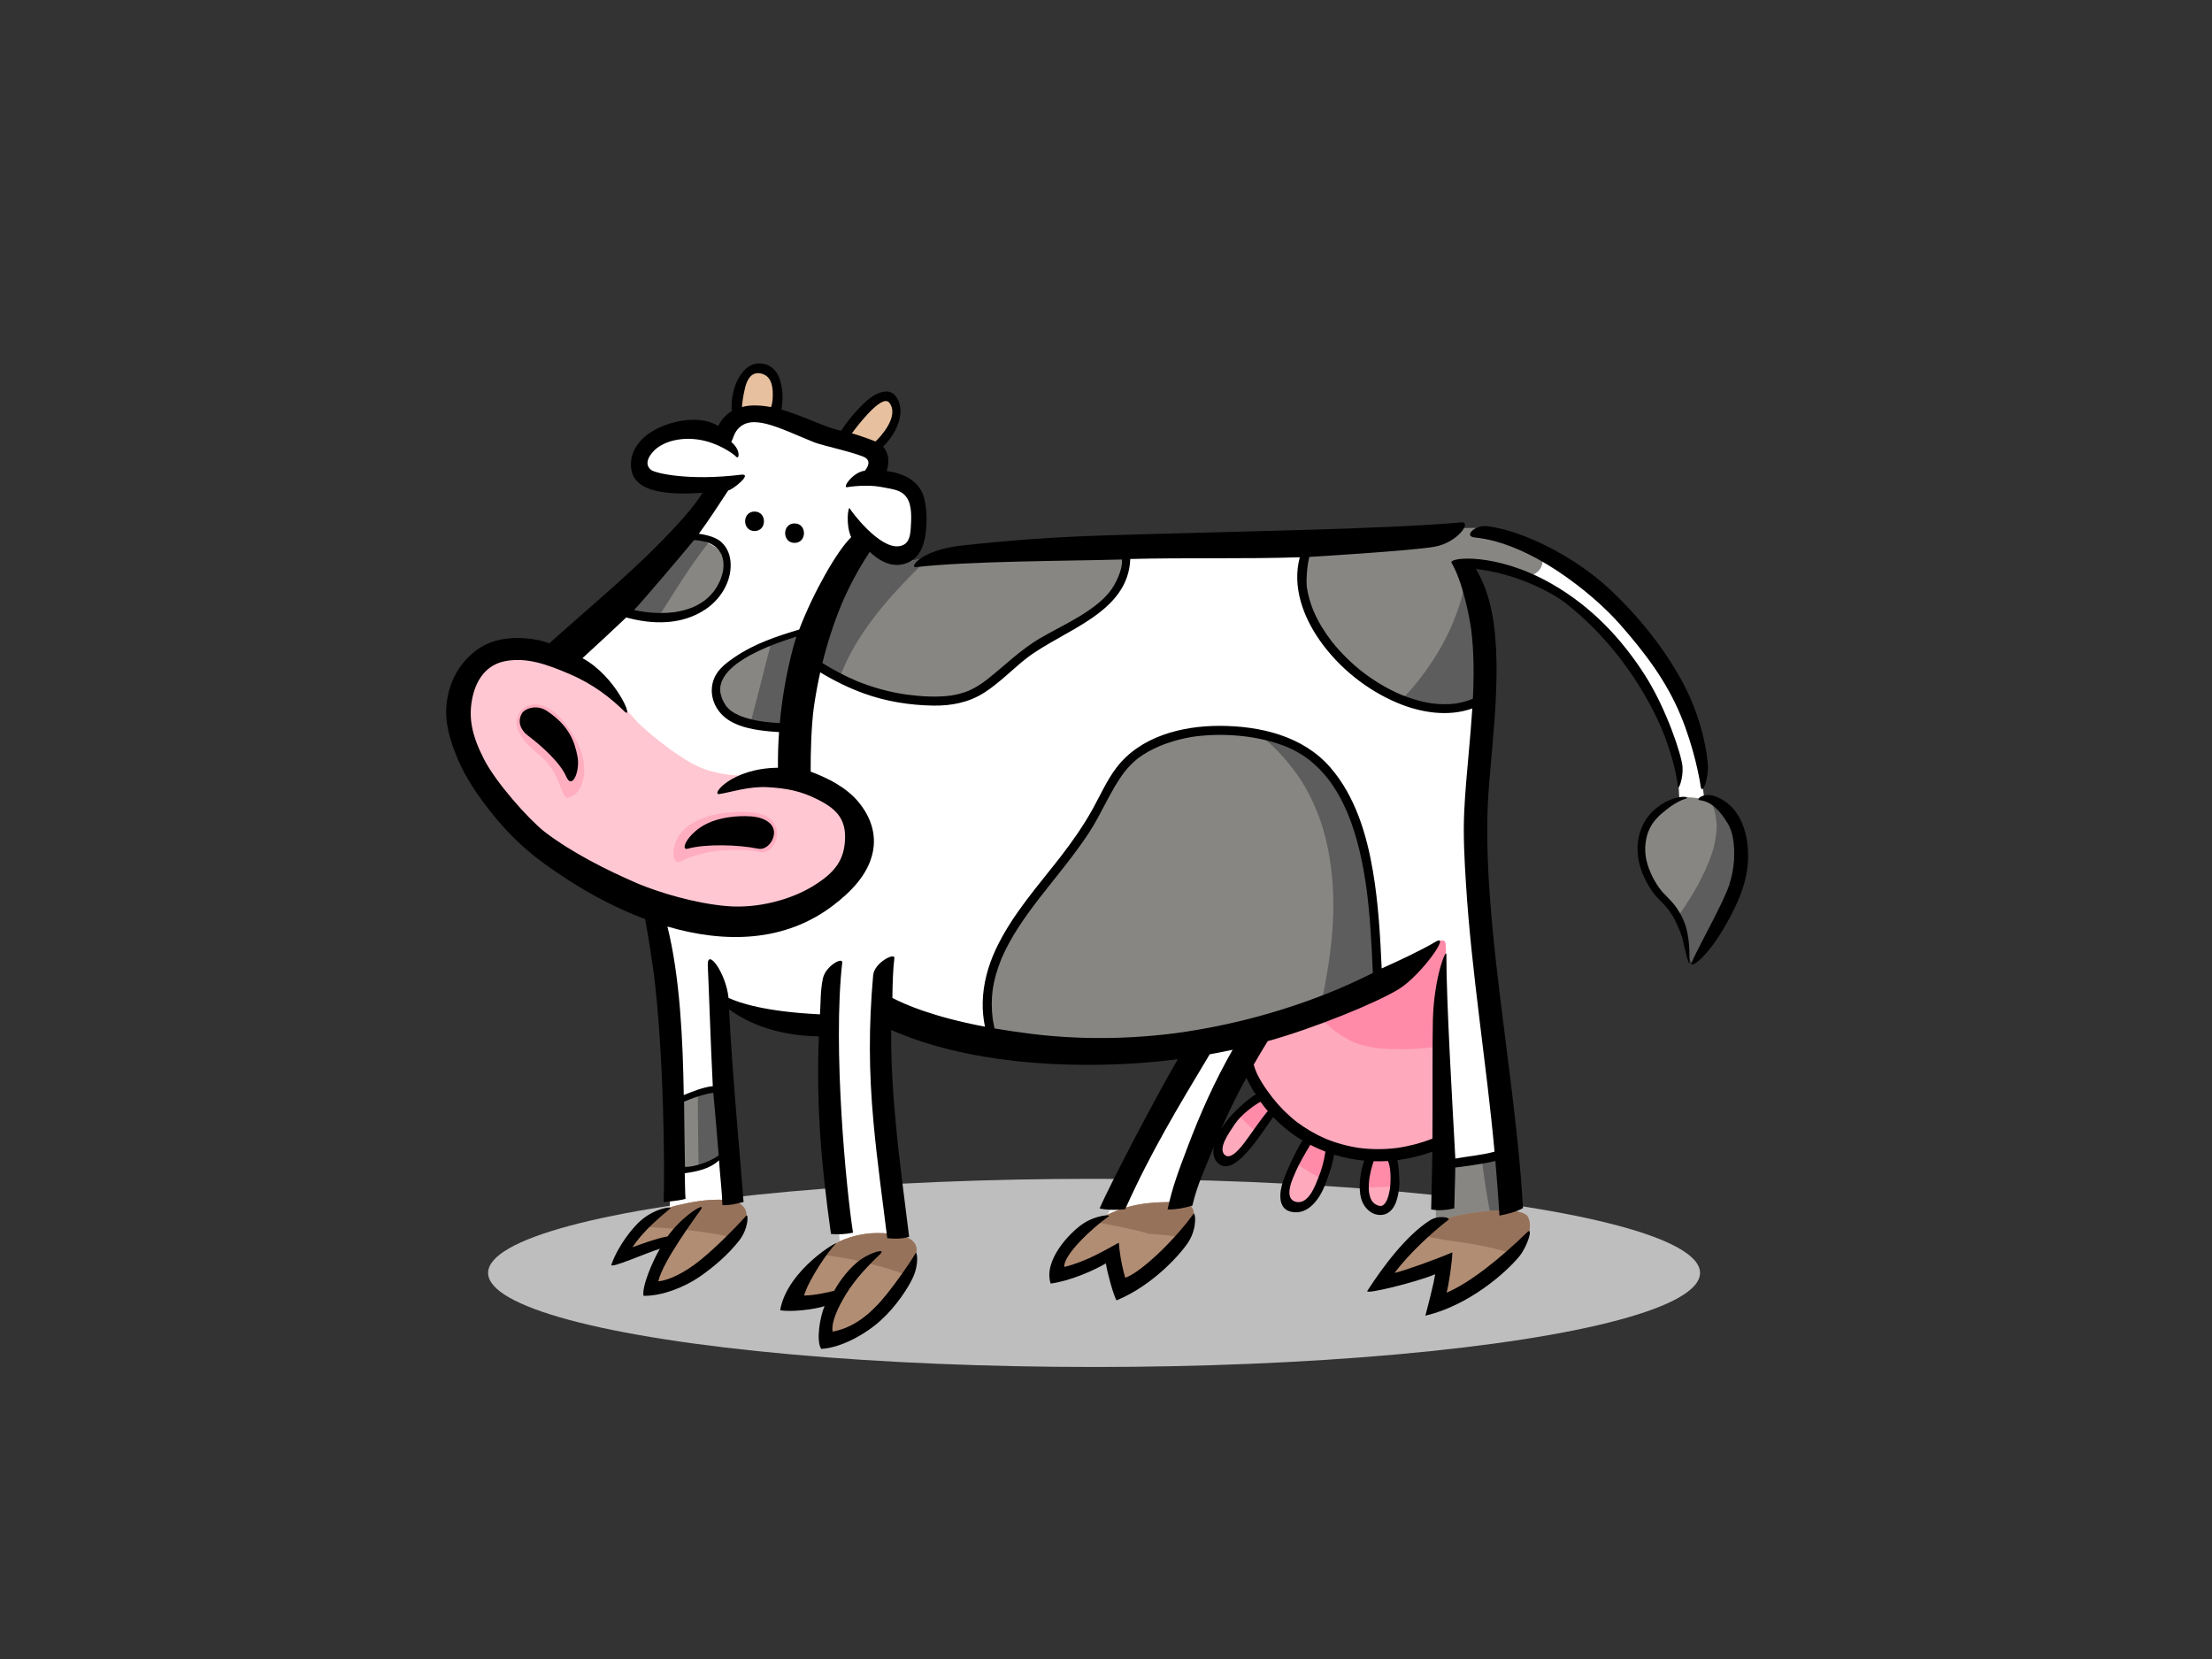 <?xml version="1.0" encoding="utf-8"?>
<!-- Generator: Adobe Illustrator 17.0.0, SVG Export Plug-In . SVG Version: 6.00 Build 0)  -->
<!DOCTYPE svg PUBLIC "-//W3C//DTD SVG 1.1//EN" "http://www.w3.org/Graphics/SVG/1.1/DTD/svg11.dtd">
<svg version="1.1" id="Layer_1" xmlns="http://www.w3.org/2000/svg" xmlns:xlink="http://www.w3.org/1999/xlink" x="0px" y="0px"
	 width="800px" height="600px" viewBox="0 0 800 600" enable-background="new 0 0 800 600" xml:space="preserve">
<rect x="0" y="0" width="800" height="600" fill="#333333" stroke="none"/>
<g>
	<ellipse fill="#BEBEBE" cx="395.689" cy="460.363" rx="219.156" ry="34.027"/>
	<path fill="#FFFFFF" d="M261.397,157.314c0,0,0.663-11.283,15.266-8.627c14.601,2.654,37.677,11.972,40.407,14.614
		c2.732,2.641-0.586,9.278-0.586,9.278s15.264-1.327,15.927,10.619c0.664,11.946-7.559,21.108-7.559,21.108
		s-0.063,1.454,6.402,0.792c6.467-0.662,64.207-6.636,107.345-7.964c43.14-1.327,91.587-7.964,108.179-2.655
		c16.591,5.31,46.457,23.229,57.74,48.449c11.281,25.22,12.609,54.42,12.609,54.42l-9.956-1.99c0,0,1.991-18.583-7.3-39.157
		c-9.29-20.574-29.201-37.829-44.465-45.793c-15.265-7.964-24.856-5.316-24.856-5.316s8.263,39.163,4.943,59.074
		c-3.317,19.91,3.983,99.55,5.974,122.115c1.991,22.565,6.637,49.111,6.637,49.111l-24.283,5.779l-6.012-98.651l-67.107,33.783
		l-24.049,65.727l-28.538,1.99l32.519-63.711c0,0-49.111,1.326-69.685-2.655c-20.575-3.982-41.811-12.609-41.811-12.609l5.31,86.277
		l-20.575,1.328l-4.646-81.632c0,0-18.583,0-25.22-3.318c-6.637-3.318-13.938-6.636-13.938-6.636l5.31,79.64l-23.229-1.327
		c0,0,1.992-62.384-0.663-80.305c-2.655-17.918-5.975-28.538-5.975-28.538s-65.968-23.31-70.348-73.667
		c-2.655-30.529,40.483-17.919,40.483-17.919s25.884-27.211,34.511-37.165c8.628-9.955,17.92-25.22,17.92-25.22
		s-29.202,2.655-25.884-11.282C235.514,151.34,261.397,157.314,261.397,157.314z"/>
	<polygon fill="#888683" points="519.311,422.042 544.871,418.007 548.457,439.532 519.311,443.567 	"/>
	<path fill="#888683" d="M358.773,376.303c0,0-4.035-13.901,0.898-28.25c4.934-14.351,22.421-34.081,27.804-40.358
		c5.38-6.278,13.003-23.767,18.385-30.045c5.38-6.278,26.457-18.386,51.12-11.66c24.664,6.727,34.978,28.251,38.117,45.291
		c3.139,17.04,2.241,47.982,2.241,47.982s-20.628,13.005-46.636,17.041c-26.009,4.036-51.57,5.381-64.125,5.381
		C374.02,381.685,358.773,376.303,358.773,376.303z"/>
	<path fill="#888683" d="M598.234,295.586c4.256-5.014,6.727-7.624,13.452-7.174c6.728,0.448,17.04,4.035,17.04,21.075
		c0,17.04-4.034,22.871-7.623,27.354c-3.587,4.484-8.488,11.079-9.29,11.211c-0.804,0.133-3.511-17.268-7.749-20.628
		c-4.241-3.36-10.314-10.315-10.314-16.592C593.75,304.555,596.3,297.865,598.234,295.586z"/>
	<path fill="#888683" d="M551.148,209.041c0,0,4.934-0.898,6.279-4.036c1.345-3.139-0.448-5.83-3.588-6.727
		c-3.139-0.897-13.452-6.727-17.937-7.174c-4.484-0.449-8.071,0-12.107,0.448c-4.036,0.449-51.569,4.933-51.569,4.933
		s-1.794,10.314,0,19.73c1.793,9.416,14.167,26.249,29.146,34.081c19.732,10.314,34.082,3.138,34.082,3.138
		s1.793-12.556,0.897-23.318c-0.897-10.762-5.831-25.111-5.831-25.111s7.175-0.897,12.108,0.896
		C547.561,207.695,551.148,209.041,551.148,209.041z"/>
	<path fill="#888683" d="M287.475,264.196c0,0-20.331-0.279-26.457-8.071c-6.125-7.793,0.624-15.311,16.592-23.319
		c15.967-8.007,19.282-5.829,19.282-5.829L287.475,264.196z"/>
	<path fill="#888683" d="M407.652,197.381c0,0-54.26,1.793-66.367,3.588c-12.108,1.794-16.591,2.69-18.834,2.242
		c-2.241-0.448-9.416-6.278-9.416-6.278s-4.035,4.934-8.072,11.211c-4.036,6.277-10.762,30.941-10.762,30.941
		s11.209,7.624,21.973,11.211c10.762,3.587,28.699,4.932,34.978,1.344c6.277-3.587,19.73-17.04,32.287-23.766
		c11.901-6.376,21.075-11.212,22.87-17.938C408.102,203.21,407.652,197.381,407.652,197.381z"/>
	<path fill="#888683" d="M243.977,399.621c0,0,6.279-4.036,9.866-4.933c3.587-0.897,9.416-0.449,9.416-0.449l0.897,21.076
		c0,0-5.381,4.933-8.969,6.726c-3.589,1.795-10.314,1.345-10.314,1.345L243.977,399.621z"/>
	<path fill="#888683" d="M222.005,220.251c0,0,22.799,10.909,36.321-4.933c15.694-18.386-11.659-21.525-11.659-21.525
		L222.005,220.251z"/>
	<path fill="#5D5D5D" d="M536.376,422.861c0.822,6.005,1.808,11.981,2.872,17.946l9.209-1.276l-3.586-21.525l-8.922,1.409
		C536.087,420.564,536.227,421.713,536.376,422.861z"/>
	<path fill="#5D5D5D" d="M495.097,311.281c-3.14-17.039-13.453-38.564-38.117-45.291c-0.616-0.168-1.23-0.321-1.845-0.466
		c1.855,1.414,3.646,2.914,5.341,4.508c2.667,2.511,5.004,5.269,7.239,8.168c4.037,5.238,7.047,11.124,9.358,17.309
		c2.358,6.313,3.658,12.892,4.45,19.57c1.619,13.65,0.245,27.556-2.304,41.006c-0.848,4.467-1.851,8.9-2.98,13.302
		c12.758-4.866,21.1-10.124,21.1-10.124S498.235,328.321,495.097,311.281z"/>
	<path fill="#5D5D5D" d="M618.92,290.206c0.359,0.778,0.683,1.576,0.963,2.378c0.266,0.758,0.427,1.514,0.552,2.284
		c0-0.003-0.001-0.007-0.001-0.009c0.005,0.029,0.009,0.059,0.013,0.088c0.011,0.066,0.022,0.132,0.032,0.199
		c0.206,1.303,0.397,2.636,0.376,3.958c-0.021,1.486-0.236,2.962-0.458,4.428c-0.3,1.98-0.831,3.92-1.502,5.806
		c-2.652,7.468-6.67,14.379-11.166,20.875c-0.324,0.466-0.649,0.932-0.978,1.395c2.7,6.275,4.445,16.547,5.063,16.445
		c0.802-0.132,5.703-6.727,9.29-11.211c3.589-4.484,7.623-10.314,7.623-27.354C628.727,297.997,624.038,292.624,618.92,290.206z"/>
	<path fill="#5D5D5D" d="M530.551,205.092c-0.264,3.742-0.96,7.469-1.934,11.036c-2.195,8.038-5.854,15.792-10.415,22.754
		c-3.252,4.963-6.946,9.752-11.167,13.972c16.756,6.409,28.42,0.579,28.42,0.579s1.793-12.556,0.897-23.318
		C535.495,219.842,530.961,206.3,530.551,205.092z"/>
	<path fill="#5D5D5D" d="M279.016,232.111c-2.635,9.909-5.013,19.887-7.718,29.775c7.669,2.193,16.177,2.31,16.177,2.31
		l9.417-37.219C296.892,226.977,293.772,224.928,279.016,232.111z"/>
	<path fill="#5D5D5D" d="M308.92,233.962c4.174-7.211,9.386-13.856,14.996-19.999c3.839-4.203,7.831-8.264,11.958-12.18
		c-8.119,1.238-11.553,1.801-13.423,1.427c-2.241-0.448-9.416-6.278-9.416-6.278s-4.035,4.934-8.072,11.211
		c-4.036,6.277-10.762,30.941-10.762,30.941s4.026,2.737,9.566,5.702C305.211,241.059,306.917,237.422,308.92,233.962z"/>
	<path fill="#5D5D5D" d="M263.259,394.24c0,0-5.829-0.448-9.416,0.449c-0.46,0.115-0.962,0.281-1.489,0.482
		c0.007,1.764,0.016,3.526,0.029,5.29c0.053,7.475,0.155,14.95,0.29,22.425c0.913-0.203,1.778-0.476,2.515-0.844
		c3.588-1.793,8.969-6.726,8.969-6.726L263.259,394.24z"/>
	<path fill="#5D5D5D" d="M256.117,196.439c-4.485-2.076-9.45-2.646-9.45-2.646l-24.662,26.458c0,0,7.075,3.385,15.682,3.646
		C243.589,214.57,249.296,205.086,256.117,196.439z"/>
	<path fill="#B18D74" d="M499.977,463.126c0,0,7.52-11.979,13.369-16.621c5.85-4.642,7.149-5.292,13.834-6.87
		c6.685-1.578,23.584-3.435,25.44,0.557c1.857,3.993,0.093,9.1-6.685,15.32c-6.776,6.222-26.834,16.528-26.834,16.528l1.859-14.671
		L499.977,463.126z"/>
	<path fill="#B18D74" d="M393.944,442.979c4.248-2.821,9.284-5.2,14.484-6.592s10.027-1.578,15.412-1.672
		c5.386-0.093,8.449,0.465,7.984,6.593c-0.464,6.126-12.348,17.918-18.569,21.819c-6.22,3.899-9.098,4.086-9.098,4.086
		s-1.207-5.014-1.207-8.078c0-3.065-0.187-5.572-0.187-5.572s-6.313,3.993-11.978,6.037c-5.664,2.042-9.007,1.671-8.728-0.65
		C382.339,456.626,382.896,450.313,393.944,442.979z"/>
	<path fill="#B18D74" d="M286.613,471.019c0,0,0.37-5.479,5.106-11.515c4.734-6.035,7.471-8.057,10.77-9.935
		c3.299-1.876,9.1-3.621,14.576-3.621c5.478,0,16.526,0.465,14.112,8.264c-2.413,7.798-9.007,19.035-16.711,24.511
		c-7.707,5.478-15.321,6.871-15.321,6.871s-0.764-3.522-0.371-7.149c0.371-3.436,1.393-7.613,1.393-7.613s-3.312,1.01-6.869,0.928
		C289.213,471.668,286.613,471.019,286.613,471.019z"/>
	<path fill="#B18D74" d="M244.873,435.945c4.415-1.044,10.822-2.438,17.784-1.973c6.965,0.464,10.4,5.013,3.741,13.182
		c-3.385,4.153-13.299,11.779-19.433,15.23c-7.734,4.35-11.51,4.052-11.51,4.052s-0.466-2.938,1.39-7.952
		c1.858-5.015,4.44-9.537,4.44-9.537l-17.346,5.171c0,0,1.651-5.62,7.482-10.552C237.25,438.634,240.459,436.988,244.873,435.945z"
		/>
	<path fill="#97725B" d="M522.09,448.384c3.782,0.467,7.555,1.01,11.305,1.69c4.853,0.88,9.716,2.018,14.399,3.63
		c5.229-5.408,6.501-9.912,4.826-13.511c-1.856-3.991-18.755-2.135-25.44-0.557c-6.685,1.579-7.984,2.228-13.834,6.87
		c-0.077,0.062-0.153,0.124-0.231,0.187C516.116,447.203,519.109,447.764,522.09,448.384z"/>
	<path fill="#97725B" d="M415.576,446.224c4.479,0.306,8.979,0.744,13.435,1.434c1.608-2.37,2.682-4.592,2.815-6.35
		c0.465-6.128-2.599-6.687-7.984-6.593c-5.385,0.094-10.212,0.28-15.412,1.672c-4.542,1.216-8.961,3.186-12.836,5.544
		C402.316,443.04,409.039,444.362,415.576,446.224z"/>
	<path fill="#97725B" d="M309.377,455.793c6.407,1.38,12.765,3.157,18.896,5.5c1.245-2.493,2.236-4.919,2.905-7.081
		c2.414-7.799-8.635-8.264-14.112-8.264c-5.477,0-11.277,1.745-14.576,3.621c-1.905,1.085-3.622,2.218-5.645,4.142
		C301.051,454.225,305.234,454.901,309.377,455.793z"/>
	<path fill="#97725B" d="M265.929,447.707c0.167-0.19,0.324-0.375,0.47-0.553c6.659-8.169,3.224-12.718-3.741-13.182
		c-6.962-0.465-13.369,0.929-17.784,1.973c-4.414,1.043-7.623,2.689-13.451,7.622c-0.052,0.044-0.102,0.087-0.152,0.131
		C242.926,444.013,254.529,445.161,265.929,447.707z"/>
	<path fill="#E6C09F" d="M267.295,151.192c0,0-3.588-17.489,8.072-17.489c11.659,0,5.38,16.592,5.38,16.592L267.295,151.192z"/>
	<path fill="#E6C09F" d="M304.067,158.815c0,0,10.314-20.178,18.384-14.349c8.073,5.829-5.381,18.834-5.381,18.834L304.067,158.815z
		"/>
	<path fill="#FFA9BD" d="M453.393,372.999c0,0,24.663-6.279,39.462-13.004c10.115-4.599,19.3-12.638,24.955-17.474
		c2.616-2.239,3.748-2.885,4.643-2.092c0.459,0.408,0.712,3.001,0.204,8.673c-0.839,9.339-2.109,22.194-1.552,29.727
		c0.896,12.107,0.449,34.081,0.449,34.081l-17.938,6.278c0,0,2.242,12.107-0.448,17.04c-2.691,4.933-8.071,0.898-9.418-3.139
		c-1.344-4.035,1.794-15.694,1.794-15.694l-13.9-2.243c0,0-2.691,20.18-10.315,21.525c-7.622,1.346-6.727-6.277-4.483-12.107
		c2.241-5.83,5.829-13.004,5.829-13.004l-12.107-9.418c0,0-10.689,17.142-15.247,17.938c-4.556,0.793-6.278-4.036-4.484-8.071
		c1.793-4.037,13.203-16.254,13.203-16.254s-1.544-7.513-2.441-12.446C450.702,378.379,453.393,372.999,453.393,372.999z"/>
	<path fill="#FF8BA9" d="M482.581,372.76c2.228,1.601,4.572,3.025,7.043,4.215c2.581,0.933,5.241,1.582,7.948,2.034
		c6.958,0.74,14.023,0.539,20.968-0.272c0.845-0.129,1.69-0.267,2.533-0.416c-0.47-7.592,0.764-20.086,1.583-29.22
		c0.508-5.671,0.255-8.265-0.204-8.673c-0.895-0.793-2.026-0.147-4.643,2.092c-5.655,4.836-14.84,12.875-24.955,17.474
		c-4.999,2.272-11.121,4.492-17.04,6.436C477.957,368.658,480.195,370.792,482.581,372.76z"/>
	<path fill="#FF8BA9" d="M503.616,419.186l0.308-0.108c-0.192-0.501-0.327-1.028-0.395-1.575c-2.799,0.039-5.597-0.062-8.388-0.349
		c-0.023-0.001-0.044-0.004-0.066-0.006c-0.099,0.043-0.197,0.082-0.299,0.121l0.768,0.125c0,0-1.875,6.967-2.105,11.995
		c1.629,0.043,3.259,0.038,4.889-0.022c2.057-0.076,4.112-0.211,6.163-0.378C504.531,424.131,503.616,419.186,503.616,419.186z"/>
	<path fill="#FF8BA9" d="M461.692,401.793c-2.199-2.528-4.15-5.228-5.953-8.028c-0.642,0.247-1.305,0.447-1.985,0.599
		c0.176,0.866,0.285,1.393,0.285,1.393s-3.22,3.448-6.509,7.285c2.474,2.439,5.002,4.822,7.595,7.13
		c3.025-4.151,5.442-8.027,5.442-8.027l0.929,0.723C461.535,402.503,461.601,402.144,461.692,401.793z"/>
	<path fill="#FF8BA9" d="M482.138,415.032c-2.411-0.71-4.73-1.709-7.022-2.759c-0.841-0.385-1.661-0.813-2.459-1.28
		c-0.125,0.091-0.252,0.177-0.381,0.26l0.398,0.311c0,0-2.185,4.369-4.21,9.059c3.361,2.251,6.829,4.338,10.411,6.215
		c1.966-5.678,2.768-11.688,2.768-11.688l0.6,0.098C482.208,415.176,482.172,415.104,482.138,415.032z"/>
	<path fill="#FFC7D2" d="M229.628,260.16c-6.919-7.907-9.418-10.031-20.629-16.309c-11.209-6.277-33.183-13.453-39.013,3.139
		c-5.83,16.592,0.448,37.669,21.076,53.812c20.627,16.144,61.434,39.013,86.547,32.287c25.111-6.726,36.322-21.808,31.838-33.915
		c-5.418-14.628-17.937-19.731-30.941-18.832c-13.004,0.896-21.525-0.449-28.7-4.485C242.631,271.82,232.767,263.749,229.628,260.16
		z"/>
	<path fill="#FFAEC0" d="M192.813,254.807c5.165-0.382,10.018,3.66,14.922,11.67c5.739,9.373,4.208,19.895-1.914,22
		c-3.261,1.121-2.295-8.8-11.286-15.879c-6.497-5.114-8.097-9.351-7.651-12.243C187.266,257.868,189.125,255.08,192.813,254.807z"/>
	<path fill="#FFAEC0" d="M267.039,293.642c3.846-0.057,12.258-0.195,13.774,6.122c1.147,4.782-2.556,9.109-5.74,8.417
		c-4.398-0.956-9.182-0.956-14.538-0.573c-4.197,0.3-11.096,2.104-14.156,3.825c-3.062,1.722-3.661-3.451-1.723-7.651
		C246.953,298.808,254.031,293.833,267.039,293.642z"/>
	<path d="M197.81,257.124c-3.783-2.522-8.048-0.829-9.053,0.889c-1.731,2.958-0.441,6.051,2.085,7.953
		c4.867,3.664,11.733,9.779,13.922,14.866c2.189,5.086,5.132-2.06,4.081-7.315C207.794,268.264,205.922,262.532,197.81,257.124z"/>
	<path d="M271.584,295.252c-5.243-0.356-11.455,0.421-15.974,2.647c-6.831,3.363-9.884,9.888-6.831,9.038
		c6.41-1.786,18.286-1.472,25.344-0.005c3.103,0.646,5.814-2.748,5.814-5.813C279.936,297.848,276.524,295.587,271.584,295.252z"/>
	<path d="M272.889,192.053c4.54,0,4.54-7.041,0-7.041C268.349,185.012,268.349,192.053,272.889,192.053z"/>
	<path d="M287.363,196.342c4.54,0,4.54-7.04,0-7.04C282.823,189.301,282.823,196.342,287.363,196.342z"/>
	<path d="M307.978,442.023c0,0,0,0,0-0.001c-0.003-0.019-0.006-0.037-0.009-0.057C307.973,441.985,307.977,442.004,307.978,442.023z
		"/>
	<path d="M533.366,194.384c20.283,1.997,42.772,20.387,52.335,31.211c9.563,10.826,17.024,20.914,22.07,32.999
		c5.044,12.086,7.036,23.831,7.251,25.537c0.526,4.204,3.076-2.83,2.627-7.881c-0.841-9.458-4.203-20.178-8.588-28.513
		c-6.843-13.005-16.343-24.75-27.063-34.789c-12.275-11.496-31.48-21.261-44.323-22.663
		C533.411,189.82,529.225,193.977,533.366,194.384z"/>
	<path d="M606.876,284.62c0.14,1.241,1.946-3.114,1.631-7.318c-0.314-4.204-5.795-20.838-13.451-32.893
		c-8.309-13.083-19.232-24.907-33.944-33.314c-20.135-11.506-37.315-9.526-36.152-7.567c3.994,6.726,6.421,19.288,7.08,23.876
		c1.065,8.373,1.073,16.839,0.645,25.292c-0.094,0.042-0.187,0.087-0.281,0.128c-1.96,0.79-3.993,1.325-6.082,1.637
		c-2.778,0.342-5.57,0.289-8.346-0.06c-3.92-0.571-7.719-1.702-11.376-3.214c-4.887-2.099-9.459-4.844-13.684-8.072
		c-4.233-3.307-8.08-7.08-11.4-11.305c-2.551-3.332-4.752-6.915-6.423-10.768c-1.147-2.775-1.997-5.65-2.44-8.624
		c-0.29-2.324-0.026-7.313,0.88-11.001c0.278-0.011,36.822-2.197,45.229-3.67c8.407-1.471,13.762-9.209,9.669-8.827
		c-27.008,2.522-86.523,3.34-129.414,4.732c-17.778,0.578-33.677,1.722-51.365,3.675c-14.59,1.61-18.973,8.059-16.395,7.771
		c19.755-2.217,54.64-2.189,74.486-2.749c0.284,1.99-0.663,5.498-2.746,9.193c-2.086,3.695-5.218,6.187-7.186,7.734
		c-6.022,4.572-12.977,7.681-19.487,11.461c-7.217,4.186-13.016,10.069-19.537,15.175c-2.027,1.543-4.159,2.904-6.494,3.931
		c-2.09,0.841-4.254,1.39-6.483,1.726c-5.19,0.657-10.503,0.325-15.678-0.334c-6.372-0.891-12.569-2.576-18.518-5.038
		c-4.231-1.812-8.279-3.981-12.184-6.399c1.791-7.28,4.099-14.43,6.968-21.364c2.766-6.409,6.02-12.592,9.879-18.414
		c0.099-0.15,0.186-0.303,0.268-0.46c0.426,0.405,0.857,0.793,1.298,1.16c2.53,2.112,5.622,3.759,9.012,3.586
		c3.382-0.171,6.478-2.059,8.059-5.058c1.576-2.984,2.002-6.516,2.155-9.836c0.142-3.083-0.085-6.317-0.859-9.312
		c-1.629-6.311-7.62-8.962-13.542-9.764c0.576-1.634,0.804-3.363,0.475-5.196c-0.207-1.158-0.977-2.757-1.738-3.648
		c3.386-3.382,5.986-7.679,6.272-12.354c0.201-3.264-1.629-7.763-5.281-7.541c-4.039,0.243-7.421,3.62-9.868,6.21
		c-2.318,2.45-4.508,5.145-6.337,7.996c-1.663-0.414-3.31-0.87-4.912-1.465c-5.469-2.035-10.764-4.492-16.38-6.122
		c-0.106-0.032-0.213-0.061-0.32-0.091c0.704-3.49,0.558-7.353-0.451-10.611c-1.083-3.504-3.52-6.155-7.808-6.078
		c-4.288,0.078-7.129,4.535-8.271,7.608c-1.11,2.993-1.698,6.407-1.4,9.636c-2.159,1.247-3.766,3.186-4.907,5.378
		c-2.534-1.584-5.656-2.247-8.907-2.247c-5.451,0-11.255,1.86-15.219,4.349c-4.767,2.991-8.214,7.862-7.283,13.679
		c0.931,5.815,7.078,7.586,12.094,8.241c4.564,0.597,9.119,0.454,13.672,0.143c-1.525,2.346-3.653,5.363-6.846,8.962
		c-15.078,17.004-31.852,30.4-48.542,45.465c-1.823-0.625-3.531-1.088-5.065-1.343c-2.167-0.359-4.392-0.571-6.604-0.572
		c-5.219,0-10.392,1.178-14.691,4.38c-6.326,4.709-9.867,11.427-10.811,19.171c-0.844,6.935,1.337,13.898,3.997,20.198
		c2.782,6.585,6.819,12.54,11.181,18.166c3.696,4.769,7.766,9.264,12.241,13.313c5.3,4.794,11.296,8.933,17.309,12.776
		c8.15,5.21,17.365,10.035,27.042,13.655c1.213,6.298,2.473,14.876,3.062,19.083c3.747,28.919,4.088,72.329,3.644,83.254
		c0.041-0.007,5.166-0.353,7.91-1.151c-0.171-2.368-0.197-6.42-0.277-9.259c4.4-0.628,8.98-1.526,12.392-4.669
		c0.298,4.659,1.113,11.53,1.234,16.197c2.512,0.133,5.061-0.46,7.649-1.143c-1.342-17.658-4.054-45.899-5.252-69.643
		c9.49,6.815,20.873,9.577,32.483,9.745c-0.977,25.225,0.857,46.459,4.378,71.462c2.391,0.265,5.165,0.132,7.892-0.435
		c0.029-0.003,0.06-0.01,0.088-0.015c-2.418-15.275-7.415-66.624-3.905-97.691c0.247-2.178-6.061,1.213-7.002,5.792
		c-0.942,4.58-0.738,8.105-1.045,12.924c-19.821-0.945-29.26-4.163-33.078-5.958c-0.895-8.986-7.898-18.549-7.495-11.544
		c0.289,5.02,1.055,29.221,1.809,43.464c-3.573,0.413-7.168,1.882-10.506,3.232c-0.304-19.723-1.341-42.605-5.905-60.948
		c20.541,6.019,42.373,5.873,60.117-7.772c6.206-4.772,12.29-10.847,14.079-18.759c1.556-6.878-0.744-13.304-5.157-18.583
		c-4.395-5.255-10.931-8.557-17.233-10.911c-0.037-7.269,0.248-16.29,1.109-22.989c0.614-4.337,1.394-8.651,2.348-12.925
		c5.021,3.035,10.28,5.647,15.827,7.649c7.961,2.874,16.439,4.228,24.885,4.382c6.614,0.122,13.057-1.097,18.669-4.72
		c5.538-3.574,10.186-8.461,15.366-12.515c13.317-10.146,36.657-16.18,37.384-35.785c20.533-0.535,40.792,0.041,61.313-0.627
		c-2.832,10.511,1.157,21.438,7.233,30.08c6.975,9.92,17.024,17.974,28.21,22.646c8.542,3.57,18.389,5.029,26.953,1.952
		c-0.344,5.376-0.829,10.74-1.299,16.064c-0.628,7.123-1.313,14.246-1.638,21.388c-0.394,8.68,0.101,17.4,0.645,26.062
		c2.034,32.394,7.381,64.481,10.332,96.783c-4.618,1.273-9.472,1.635-14.178,2.499c-1.054-19.52-3.269-57.032-3.247-73.771
		c0.004-2.693-4.475,8.165-4.878,23.556c-0.225,8.639-0.059,28.685-0.166,43.025c-4.162,1.587-8.465,2.732-12.883,3.358
		c-4.475,0.552-8.978,0.568-13.449,0.007c-4.243-0.614-8.377-1.738-12.341-3.371c-3.723-1.619-7.222-3.662-10.463-6.107
		c-3.256-2.557-6.175-5.486-8.733-8.742c-2.597-3.441-5.584-7.518-6.772-11.924c1.638-2.865,3.332-5.7,5.074-8.505
		c16.467-4.535,39.543-13.913,47.492-18.867c7.949-4.955,19.031-20.504,13.217-17.069c-5.814,3.436-13.894,7.129-19.49,9.642
		c-0.536-11.744-1.19-23.483-3.157-35.095c-2.264-13.365-6.384-27.164-15.419-37.591c-9.898-11.423-25.392-15.007-39.959-15.046
		c-0.063-0.001-0.128-0.001-0.189-0.001c-13.581,0-28.608,3.848-37.187,15.097c-3.445,4.517-5.773,9.824-8.502,14.776
		c-3.372,6.116-7.362,11.806-11.617,17.332c-8.368,10.8-17.763,21.207-23.578,33.699c-2.791,5.993-4.536,12.411-4.692,19.041
		c-0.071,2.991,0.225,5.952,0.811,8.857c-19.279-3.66-29.228-8.192-33.475-10.406c0.046-5.099,0.248-10.821,0.72-14.392
		c0.285-2.173-7.274,1.616-7.677,6.195c-1.636,18.535-1.57,34.634,0.119,53.105c1.294,14.126,3.242,27.919,4.982,41.994
		c2.642,0.264,5.473,0.284,7.913-0.527c-1.679-13.576-3.539-27.25-4.816-40.874c-1.055-11.245-1.796-22.595-1.68-33.919
		c27.268,12.067,63.014,14.107,92.191,11.792c3.838-0.306,7.67-0.706,11.491-1.2c-6.908,11.635-24.66,45.4-28.296,53.975
		c2.59,0.541,5.84,0.671,9.249,0.265c9.248-20.628,18.957-36.641,30.564-56.018c2.775-0.5,5.542-1.047,8.299-1.645
		c-6.47,11.351-11.617,22.781-16.4,35.454c-2.915,7.729-5.426,14.175-7.136,22.322c3.166,0,5.799-0.483,8.969-1.407
		c1.858-7.972,4.773-13.715,7.767-21.339c-0.454,2.395-0.107,4.653,1.767,6.191c5.644,4.641,14.363-9.365,19.69-16.888
		c1.541,1.612,3.196,3.135,4.965,4.552c1.789,1.433,3.664,2.734,5.609,3.905c-2.758,4.611-5.531,10.6-6.905,14.481
		c-1.464,4.141-2.125,10.086,2.632,11.276c6.715,1.678,10.907-5.628,12.391-9.486c1.484-3.858,2.739-7.3,3.333-11.139
		c3.545,1.103,7.203,1.835,10.909,2.186c-1.301,3.869-2.004,8.068-1.463,12.013c0.355,2.572,1.408,4.795,3.511,6.369
		c1.657,1.242,4.01,1.665,5.916,0.819c3.607-1.602,4.398-6.671,4.726-10.116c0.198-2.068-0.363-8.286-0.686-9.278
		c4.325-0.551,8.54-1.597,12.623-3.056c-0.072,8.321-0.293,12.552-0.424,20.872c2.42,0.56,5.565,0.274,8.364-0.365
		c0.088-5.746,0.301-9.041,0.358-14.786c0.186,0.029,9.964-1.189,14.503-2.364c0.466,5.421,1.174,14.323,1.466,19.76
		c2.748-0.522,6.057-1.302,8.53-2.726c-1.861-32.756-7.833-67.517-10.921-100.179c-1.65-17.471-2.766-34.959-1.392-52.477
		c1.2-15.242,3.068-30.485,2.694-45.801c-0.268-10.989-1.576-23.094-7.432-32.695c14.526,1.664,27.162,8.314,32.342,12.262
		c7.41,5.772,13.972,12.555,19.736,19.956c6.106,7.968,11.311,16.631,15.26,25.868C603.727,270.148,606.195,278.562,606.876,284.62z
		 M257.455,395.301c0.173-0.02,0.346-0.037,0.519-0.054c0.688,7.529,1.389,15.058,1.939,22.596c-0.006,0.007-0.01,0.018-0.019,0.024
		c-3.542,2.683-9.917,4.388-12.162,4.119c-0.146-8.139-0.213-13.279-0.328-23.554C250.657,397.088,253.967,395.863,257.455,395.301z
		 M286.772,234.5c-2.321,8.816-3.922,17.882-4.757,27.004c-1.986-0.092-3.97-0.257-5.941-0.512
		c-2.904-0.417-5.777-1.037-8.506-2.132c-1.153-0.508-2.248-1.103-3.27-1.843c-0.602-0.491-1.147-1.022-1.64-1.62
		c-0.561-0.792-1.031-1.64-1.433-2.524c-0.319-0.811-0.559-1.636-0.702-2.496c-0.068-0.694-0.068-1.381,0.003-2.075
		c0.121-0.706,0.313-1.385,0.571-2.054c0.401-0.886,0.901-1.709,1.479-2.492c1.06-1.316,2.294-2.465,3.62-3.512
		c3.397-2.564,7.234-4.489,11.138-6.157c3.513-1.467,7.101-2.701,10.723-3.845C287.559,231.733,287.125,233.16,286.772,234.5z
		 M321.607,145.622c3.888,4.835-3.363,12.611-4.981,14.057c-0.274-0.155-5.89-2.305-8.527-2.942
		C308.595,156.022,318.748,142.066,321.607,145.622z M269.482,140.157c0.735-2.942,2.338-5.9,5.845-5.052
		c3.509,0.849,4.02,4.319,4.14,6.523c0.118,2.205-0.105,4.309-0.593,5.594c-5.925-1.075-8.952-0.428-10.531-0.019
		C268.346,146.38,268.746,143.101,269.482,140.157z M250.986,195.33c1.891,0,4.605,0.74,5.648,1.142
		c0.689,0.319,1.338,0.688,1.958,1.129c0.517,0.427,0.981,0.891,1.41,1.407c0.387,0.544,0.714,1.11,0.992,1.715
		c0.28,0.742,0.477,1.496,0.604,2.278c0.1,1.004,0.083,1.993-0.026,2.993c-0.223,1.364-0.608,2.67-1.125,3.952
		c-0.64,1.412-1.41,2.736-2.331,3.982c-0.949,1.179-2.007,2.235-3.187,3.181c-1.341,0.991-2.773,1.811-4.297,2.491
		c-2.208,0.898-4.503,1.478-6.861,1.823c-3.475,0.424-6.975,0.348-10.445-0.084c-1.346-0.191-2.685-0.433-4.01-0.727
		C231.127,218.873,246.993,200.27,250.986,195.33z M305.636,303.095c-0.207,7.852-3.514,12.398-11.572,17.357
		c-7.783,4.79-19.837,8.266-31.409,7.233s-24.08-4.859-31.823-8.059c-11.473-4.945-23.959-11.237-33.889-18.805
		c-5.818-4.588-17.565-17.771-21.904-26.243c-4.339-8.472-5.579-14.671-4.339-21.491c1.24-6.819,4.959-12.812,12.398-14.052
		c7.439-1.24,14.258,1.034,22.938,4.753c8.679,3.719,14.878,8.679,19.74,13.445c3.844,3.768-2.979-12.692-15.123-19.192
		c5.894-5.411,10.635-9.786,15.835-14.728c9.774,2.686,20.216,2.705,28.61-2.9c5.371-3.588,9.271-9.701,9.157-16.251
		c-0.052-3.045-0.988-5.751-3.143-7.902c-1.984-1.981-5.619-2.823-8.351-3.233c3.776-5.122,7.484-10.934,10.625-15.668
		c1.405-0.073,9.132-6.229,4.625-5.675c-18.81,2.312-30.896-0.525-32.473-1.682c-1.576-1.155-2.313-3.363,0.735-6.725
		c3.049-3.363,9.46-5.371,16.501-4.262c7.039,1.109,12.609,5.208,13.449,6.153c1.124,1.264,1.787-2.417-1.748-5.328
		c0.772-1.365,1.013-3.605,3.114-5.391c2.104-1.787,4.835-2.312,9.565-1.156c4.727,1.156,11.322,4.263,17.426,6.726
		c2.695,1.087,16.624,4.099,18.62,5.675c1.995,1.576,0.058,3.893-0.369,4.535c-4.465,0.509-8.339,6.36-6.462,5.974
		c0.789-0.162,7.147-1.05,12.191-0.105c5.044,0.946,7.567,1.156,9.457,3.993c1.891,2.838,1.577,7.567,1.367,10.93
		c-0.211,3.363-0.875,6.026-4.205,6.515c-7.147,1.051-17.339-12.61-17.865-13.662c-0.524-1.051-1.576,5.886,0.526,10.405
		c-5.198,5.023-13.762,20.186-18.806,33.406c-8.194,2.477-16.069,5.066-23.165,9.877c-3.822,2.593-7.396,5.312-8.261,10.056
		c-0.939,5.165,1.691,10.15,6.005,12.883c4.286,2.717,9.713,3.527,14.664,4.016c1.154,0.114,2.311,0.195,3.471,0.253
		c-0.306,4.298-0.44,8.604-0.398,12.896c-16.807,0.16-24.359,9.95-21.222,9.514c3.784-0.525,10.585-2.889,17.61-2.476
		c7.025,0.413,11.986,1.446,17.771,4.339C301.296,291.936,305.843,295.243,305.636,303.095z M373.127,373.922
		c-4.879-0.601-9.344-1.268-13.428-1.979c-0.285-1.217-0.522-2.445-0.7-3.69c-0.417-3.364-0.419-6.737-0.006-10.102
		c0.567-3.957,1.69-7.781,3.215-11.473c3.449-8.03,8.564-15.193,13.881-22.082c5.982-7.706,12.32-15.162,17.688-23.323
		c4.684-7.121,7.781-15.312,12.921-22.118c1.448-1.833,3.077-3.481,4.908-4.932c2.385-1.786,4.998-3.189,7.729-4.366
		c4.124-1.689,8.361-2.858,12.772-3.493c6.28-0.813,12.646-0.748,18.924,0.055c4.987,0.7,9.907,1.87,14.574,3.787
		c2.775,1.205,5.372,2.695,7.789,4.519c2.616,2.064,4.938,4.439,6.996,7.06c2.808,3.704,5.047,7.781,6.881,12.045
		c3.685,8.853,5.679,18.305,6.974,27.777c1.325,10.047,1.809,20.16,2.26,30.275c-4.097,2.056-8.258,3.983-12.473,5.782
		c-18.696,7.817-38.4,13.18-58.476,15.944C408.178,375.869,390.537,376.061,373.127,373.922z M450.762,389.784
		c0.969,2.057,2.063,4.052,3.277,5.974c-3.761,2.666-7.233,5.775-10.135,9.358c-0.745,0.92-1.559,2.058-2.313,3.309
		C444.374,402.08,447.445,395.866,450.762,389.784z M450.033,413.314c-0.941,1.19-4.948,6.654-7.193,4.276
		c-2.244-2.378,1.32-7.399,3.699-10.967c2.378-3.567,7.004-6.871,9.329-8.158c0.834,1.157,1.715,2.284,2.645,3.374
		C455.683,405.173,452.465,410.091,450.033,413.314z M476.692,426.224c-0.76,1.743-3.33,9.732-8.087,8.411
		c-4.757-1.321-0.728-9.097,0.053-11.018c1.467-3.339,3.367-6.446,5.232-9.571c1.775,0.923,3.603,1.74,5.469,2.451
		C478.876,419.829,477.971,423.109,476.692,426.224z M502.699,429.813c-0.204,1.373-0.508,2.727-1.018,4.019
		c-0.224,0.48-0.473,0.938-0.773,1.372c-0.174,0.204-0.357,0.396-0.559,0.574c-0.14,0.094-0.282,0.176-0.431,0.254
		c-0.131,0.042-0.262,0.077-0.396,0.107c-0.184,0.012-0.363,0.009-0.548-0.003c-0.291-0.06-0.571-0.142-0.853-0.242
		c-0.377-0.176-0.733-0.379-1.076-0.617c-0.238-0.208-0.457-0.429-0.665-0.667c-0.267-0.379-0.491-0.773-0.688-1.195
		c-0.266-0.721-0.442-1.452-0.561-2.209c-0.162-1.564-0.102-3.12,0.081-4.679c0.318-2.225,0.852-4.42,1.584-6.546
		c1.718,0.055,3.443,0.028,5.166-0.081c0.054,0.089,0.1,0.18,0.145,0.272c0.316,0.849,0.49,1.74,0.62,2.633
		C503.002,425.132,502.981,427.489,502.699,429.813z"/>
	<path d="M609.474,334.427c-0.692-2.087-1.737-4.062-2.964-5.885c-1.533-2.28-3.537-4.062-5.377-6.072
		c-1.396-1.646-2.535-3.525-3.525-5.44c-0.959-1.953-1.721-3.979-2.205-6.101c-0.309-1.586-0.434-3.166-0.371-4.781
		c0.115-1.621,0.388-3.206,0.877-4.759c0.446-1.243,1.021-2.414,1.737-3.524c0.842-1.202,1.817-2.281,2.9-3.271
		c2.742-2.371,5.708-4.695,9.158-5.757c2.384-0.733-4.493-2.056-11.408,4.057c-2.889,2.553-4.763,5.974-5.6,9.726
		c-0.999,4.471-0.331,9.066,1.348,13.28c0.886,2.223,2.074,4.336,3.408,6.317c1.376,2.039,3.186,3.614,4.837,5.408
		c1.316,1.537,2.468,3.195,3.409,4.985c0.832,1.702,2.463,5.284,2.879,7.131c0.685,3.447,2.402,10.229,2.433,8.443
		C611.091,343.546,610.949,338.869,609.474,334.427z"/>
	<path d="M632.177,311.52c0.517-8.97-2.23-19.943-11.754-23.476c-4.438-1.646-7.188,1.188-5.806,1.341
		c4.714,0.518,7.626,4.227,10.217,8.379c2.591,4.151,2.431,10.481,2.314,13.209c-0.214,3.111-0.81,6.171-1.764,9.139
		c-2.573,7.314-10.407,20.893-13.571,27.941c-1.346,2.995,6.992-1.746,15.765-20.097
		C630.054,322.774,631.847,317.272,632.177,311.52z"/>
	<path d="M269.864,439.686c-3.846,4.341-12.73,13.362-18.72,17.699c-5.99,4.338-10.614,5.823-13.066,6.025
		c1.658-7.26,13.155-22.734,15.402-25.954c2.245-3.219-7.005,2.477-12.01,9.692c-4.007,0.676-11.839,3.596-12.7,3.927
		c3.732-5.87,10.401-11.289,13.61-13.99c0.99-0.836-4.758-0.373-10.043,3.838c-3.585,2.855-8.908,9.883-11.232,16.464
		c-0.588,1.668,13.025-4.439,17.553-5.759c-2.605,4.391-6.585,13.684-5.925,17.026c6.815,0.1,14.984-3.22,20.349-6.943
		c5.368-3.725,10.315-8.034,14.264-13.063C270.788,444.267,270.715,438.725,269.864,439.686z"/>
	<path d="M331.157,453.18c-2.385,4.16-7.402,11.081-10.445,14.867c-6.162,7.667-12.153,12.123-19.566,13.555
		c-0.479-2.422,0.745-6.383,3.74-11.707c2.993-5.324,6.941-10.152,13.34-16.219c2.599-2.463-3.267-0.742-6.944,1.857
		c-3.674,2.601-7.351,7.194-9.582,11.303c-2.436,0.607-7.296,1.697-10.902,1.697c1.7-5.818,8.998-16.419,11.366-18.571
		c2.313-2.104-17.426,8.915-20.011,23.895c3.811,0.743,12.442-0.26,16.062-1.485c-1.661,3.814-3.13,12.505-1.226,15.475
		c7.08-0.37,15.848-5.172,21.509-10.275c5.597-5.043,10.005-11.864,11.706-15.6C332.519,456.895,331.578,452.447,331.157,453.18z"/>
	<path d="M431.584,439.08c-7.774,10.691-19.867,21.639-24.649,23.017c-1.583-5.713-2.096-9.9-2.294-12.664
		c-4.59,2.47-11.786,6.886-19.744,8.772c-0.354-4.324,10.107-14.092,16.087-18.301c1.064-0.749-4.688-0.493-9.429,2.747
		c-4.743,3.239-14.294,13.224-11.571,21.571c7.087-0.973,15.477-4.672,19.981-7.301c0.391,3.021,2.723,11.48,3.825,13.38
		c13.548-5.564,23.711-17.401,26.118-21.279C433.114,443.859,432.332,438.05,431.584,439.08z"/>
	<path d="M552.361,445.629c-9.646,9.41-20.744,18.323-29.178,21.888c0.902-3.511,1.969-10.98,2.091-14.584
		c-6.077,2.599-17.12,6.574-20.876,7.429c4.868-6.691,13.728-14.837,19.423-19.191c1.032-0.789-3.437-1.856-6.604,0.146
		c-8.736,5.523-17.272,17.114-22.729,25.605c-0.875,1.361,17.74-3.194,24.576-6.066c-0.643,3.832-2.562,11.221-3.568,14.981
		c15.725-3.714,29.018-15.441,33.959-21.419C552.486,450.749,554.615,443.432,552.361,445.629z"/>
</g>
</svg>

